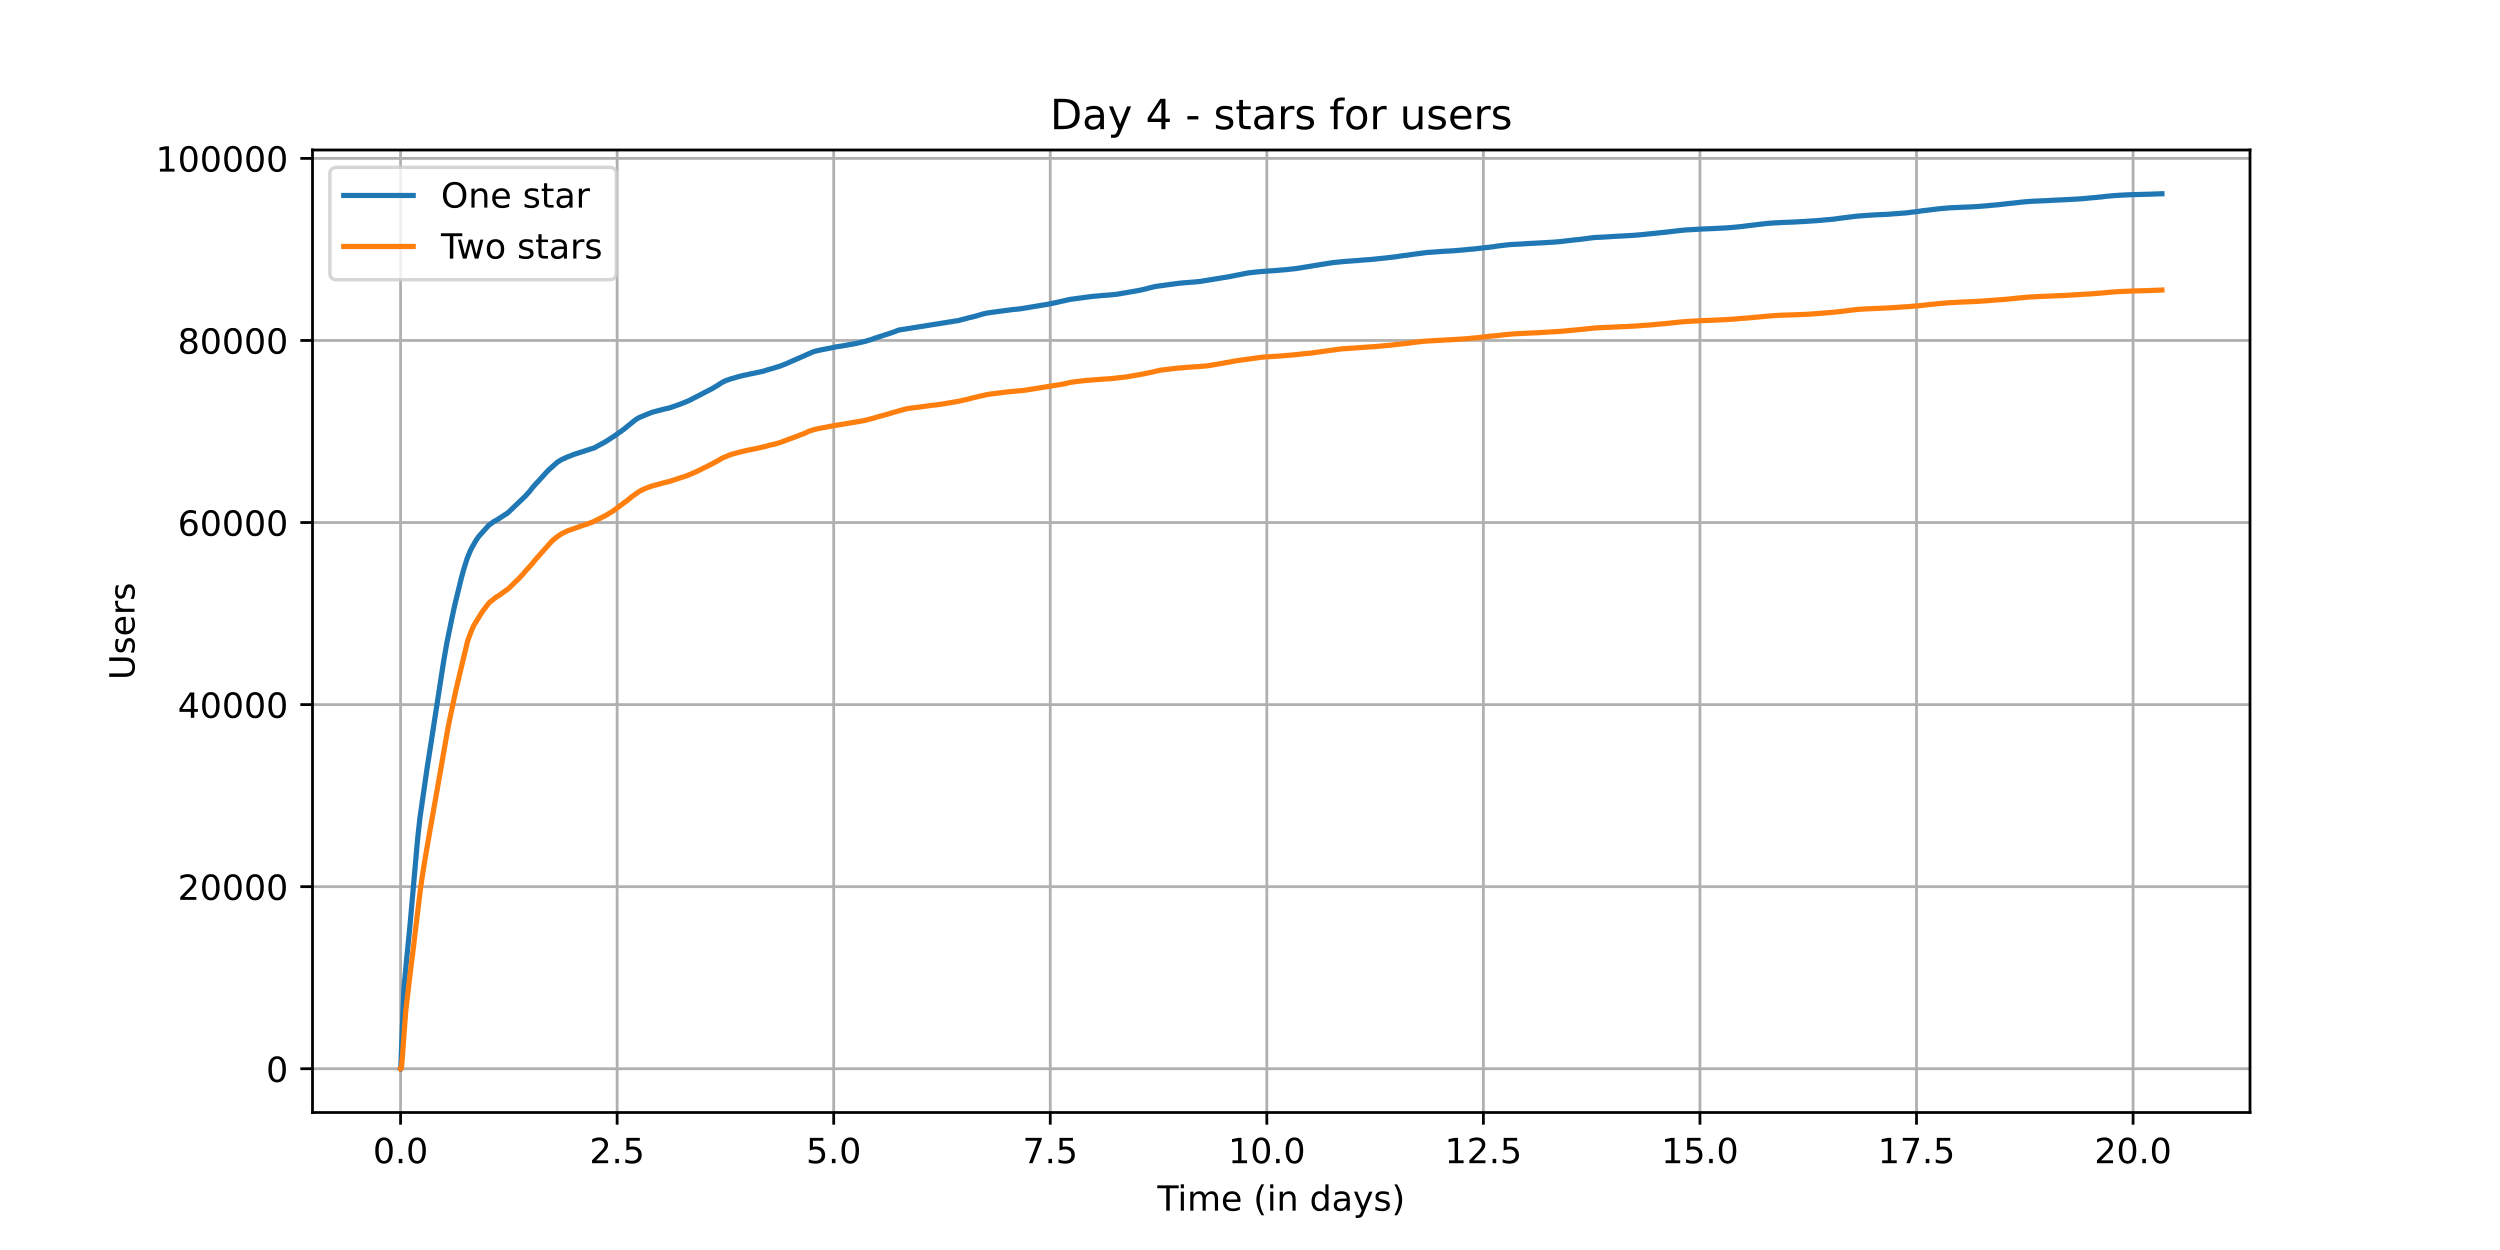 <?xml version="1.0" encoding="utf-8" standalone="no"?>
<!DOCTYPE svg PUBLIC "-//W3C//DTD SVG 1.1//EN"
  "http://www.w3.org/Graphics/SVG/1.1/DTD/svg11.dtd">
<!-- Created with matplotlib (https://matplotlib.org/) -->
<svg height="360pt" version="1.1" viewBox="0 0 720 360" width="720pt" xmlns="http://www.w3.org/2000/svg" xmlns:xlink="http://www.w3.org/1999/xlink">
 <defs>
  <style type="text/css">*{stroke-linecap:butt;stroke-linejoin:round;}</style>
 </defs>
 <g id="figure_1">
  <g id="patch_1">
   <path d="M 0 360 
L 720 360 
L 720 0 
L 0 0 
z
" style="fill:#ffffff;"/>
  </g>
  <g id="axes_1">
   <g id="patch_2">
    <path d="M 90 320.4 
L 648 320.4 
L 648 43.2 
L 90 43.2 
z
" style="fill:#ffffff;"/>
   </g>
   <g id="matplotlib.axis_1">
    <g id="xtick_1">
     <g id="line2d_1">
      <path clip-path="url(#p6b7352975d)" d="M 115.364 320.4 
L 115.364 43.2 
" style="fill:none;stroke:#b0b0b0;stroke-linecap:square;stroke-width:0.8;"/>
     </g>
     <g id="line2d_2">
      <defs>
       <path d="M 0 0 
L 0 3.5 
" id="m0b34320918" style="stroke:#000000;stroke-width:0.8;"/>
      </defs>
      <g>
       <use style="stroke:#000000;stroke-width:0.8;" x="115.364" xlink:href="#m0b34320918" y="320.4"/>
      </g>
     </g>
     <g id="text_1">
      <!-- 0.0 -->
      <g transform="translate(107.412 334.998)scale(0.1 -0.1)">
       <defs>
        <path d="M 31.781 66.406 
Q 24.172 66.406 20.328 58.906 
Q 16.5 51.422 16.5 36.375 
Q 16.5 21.391 20.328 13.891 
Q 24.172 6.391 31.781 6.391 
Q 39.453 6.391 43.281 13.891 
Q 47.125 21.391 47.125 36.375 
Q 47.125 51.422 43.281 58.906 
Q 39.453 66.406 31.781 66.406 
z
M 31.781 74.219 
Q 44.047 74.219 50.516 64.516 
Q 56.984 54.828 56.984 36.375 
Q 56.984 17.969 50.516 8.266 
Q 44.047 -1.422 31.781 -1.422 
Q 19.531 -1.422 13.062 8.266 
Q 6.594 17.969 6.594 36.375 
Q 6.594 54.828 13.062 64.516 
Q 19.531 74.219 31.781 74.219 
z
" id="DejaVuSans-48"/>
        <path d="M 10.688 12.406 
L 21 12.406 
L 21 0 
L 10.688 0 
z
" id="DejaVuSans-46"/>
       </defs>
       <use xlink:href="#DejaVuSans-48"/>
       <use x="63.623" xlink:href="#DejaVuSans-46"/>
       <use x="95.41" xlink:href="#DejaVuSans-48"/>
      </g>
     </g>
    </g>
    <g id="xtick_2">
     <g id="line2d_3">
      <path clip-path="url(#p6b7352975d)" d="M 177.734 320.4 
L 177.734 43.2 
" style="fill:none;stroke:#b0b0b0;stroke-linecap:square;stroke-width:0.8;"/>
     </g>
     <g id="line2d_4">
      <g>
       <use style="stroke:#000000;stroke-width:0.8;" x="177.734" xlink:href="#m0b34320918" y="320.4"/>
      </g>
     </g>
     <g id="text_2">
      <!-- 2.5 -->
      <g transform="translate(169.782 334.998)scale(0.1 -0.1)">
       <defs>
        <path d="M 19.188 8.297 
L 53.609 8.297 
L 53.609 0 
L 7.328 0 
L 7.328 8.297 
Q 12.938 14.109 22.625 23.891 
Q 32.328 33.688 34.812 36.531 
Q 39.547 41.844 41.422 45.531 
Q 43.312 49.219 43.312 52.781 
Q 43.312 58.594 39.234 62.25 
Q 35.156 65.922 28.609 65.922 
Q 23.969 65.922 18.812 64.312 
Q 13.672 62.703 7.812 59.422 
L 7.812 69.391 
Q 13.766 71.781 18.938 73 
Q 24.125 74.219 28.422 74.219 
Q 39.75 74.219 46.484 68.547 
Q 53.219 62.891 53.219 53.422 
Q 53.219 48.922 51.531 44.891 
Q 49.859 40.875 45.406 35.406 
Q 44.188 33.984 37.641 27.219 
Q 31.109 20.453 19.188 8.297 
z
" id="DejaVuSans-50"/>
        <path d="M 10.797 72.906 
L 49.516 72.906 
L 49.516 64.594 
L 19.828 64.594 
L 19.828 46.734 
Q 21.969 47.469 24.109 47.828 
Q 26.266 48.188 28.422 48.188 
Q 40.625 48.188 47.75 41.5 
Q 54.891 34.812 54.891 23.391 
Q 54.891 11.625 47.562 5.094 
Q 40.234 -1.422 26.906 -1.422 
Q 22.312 -1.422 17.547 -0.641 
Q 12.797 0.141 7.719 1.703 
L 7.719 11.625 
Q 12.109 9.234 16.797 8.062 
Q 21.484 6.891 26.703 6.891 
Q 35.156 6.891 40.078 11.328 
Q 45.016 15.766 45.016 23.391 
Q 45.016 31 40.078 35.438 
Q 35.156 39.891 26.703 39.891 
Q 22.75 39.891 18.812 39.016 
Q 14.891 38.141 10.797 36.281 
z
" id="DejaVuSans-53"/>
       </defs>
       <use xlink:href="#DejaVuSans-50"/>
       <use x="63.623" xlink:href="#DejaVuSans-46"/>
       <use x="95.41" xlink:href="#DejaVuSans-53"/>
      </g>
     </g>
    </g>
    <g id="xtick_3">
     <g id="line2d_5">
      <path clip-path="url(#p6b7352975d)" d="M 240.104 320.4 
L 240.104 43.2 
" style="fill:none;stroke:#b0b0b0;stroke-linecap:square;stroke-width:0.8;"/>
     </g>
     <g id="line2d_6">
      <g>
       <use style="stroke:#000000;stroke-width:0.8;" x="240.104" xlink:href="#m0b34320918" y="320.4"/>
      </g>
     </g>
     <g id="text_3">
      <!-- 5.0 -->
      <g transform="translate(232.152 334.998)scale(0.1 -0.1)">
       <use xlink:href="#DejaVuSans-53"/>
       <use x="63.623" xlink:href="#DejaVuSans-46"/>
       <use x="95.41" xlink:href="#DejaVuSans-48"/>
      </g>
     </g>
    </g>
    <g id="xtick_4">
     <g id="line2d_7">
      <path clip-path="url(#p6b7352975d)" d="M 302.474 320.4 
L 302.474 43.2 
" style="fill:none;stroke:#b0b0b0;stroke-linecap:square;stroke-width:0.8;"/>
     </g>
     <g id="line2d_8">
      <g>
       <use style="stroke:#000000;stroke-width:0.8;" x="302.474" xlink:href="#m0b34320918" y="320.4"/>
      </g>
     </g>
     <g id="text_4">
      <!-- 7.5 -->
      <g transform="translate(294.522 334.998)scale(0.1 -0.1)">
       <defs>
        <path d="M 8.203 72.906 
L 55.078 72.906 
L 55.078 68.703 
L 28.609 0 
L 18.312 0 
L 43.219 64.594 
L 8.203 64.594 
z
" id="DejaVuSans-55"/>
       </defs>
       <use xlink:href="#DejaVuSans-55"/>
       <use x="63.623" xlink:href="#DejaVuSans-46"/>
       <use x="95.41" xlink:href="#DejaVuSans-53"/>
      </g>
     </g>
    </g>
    <g id="xtick_5">
     <g id="line2d_9">
      <path clip-path="url(#p6b7352975d)" d="M 364.844 320.4 
L 364.844 43.2 
" style="fill:none;stroke:#b0b0b0;stroke-linecap:square;stroke-width:0.8;"/>
     </g>
     <g id="line2d_10">
      <g>
       <use style="stroke:#000000;stroke-width:0.8;" x="364.844" xlink:href="#m0b34320918" y="320.4"/>
      </g>
     </g>
     <g id="text_5">
      <!-- 10.0 -->
      <g transform="translate(353.711 334.998)scale(0.1 -0.1)">
       <defs>
        <path d="M 12.406 8.297 
L 28.516 8.297 
L 28.516 63.922 
L 10.984 60.406 
L 10.984 69.391 
L 28.422 72.906 
L 38.281 72.906 
L 38.281 8.297 
L 54.391 8.297 
L 54.391 0 
L 12.406 0 
z
" id="DejaVuSans-49"/>
       </defs>
       <use xlink:href="#DejaVuSans-49"/>
       <use x="63.623" xlink:href="#DejaVuSans-48"/>
       <use x="127.246" xlink:href="#DejaVuSans-46"/>
       <use x="159.033" xlink:href="#DejaVuSans-48"/>
      </g>
     </g>
    </g>
    <g id="xtick_6">
     <g id="line2d_11">
      <path clip-path="url(#p6b7352975d)" d="M 427.214 320.4 
L 427.214 43.2 
" style="fill:none;stroke:#b0b0b0;stroke-linecap:square;stroke-width:0.8;"/>
     </g>
     <g id="line2d_12">
      <g>
       <use style="stroke:#000000;stroke-width:0.8;" x="427.214" xlink:href="#m0b34320918" y="320.4"/>
      </g>
     </g>
     <g id="text_6">
      <!-- 12.5 -->
      <g transform="translate(416.081 334.998)scale(0.1 -0.1)">
       <use xlink:href="#DejaVuSans-49"/>
       <use x="63.623" xlink:href="#DejaVuSans-50"/>
       <use x="127.246" xlink:href="#DejaVuSans-46"/>
       <use x="159.033" xlink:href="#DejaVuSans-53"/>
      </g>
     </g>
    </g>
    <g id="xtick_7">
     <g id="line2d_13">
      <path clip-path="url(#p6b7352975d)" d="M 489.584 320.4 
L 489.584 43.2 
" style="fill:none;stroke:#b0b0b0;stroke-linecap:square;stroke-width:0.8;"/>
     </g>
     <g id="line2d_14">
      <g>
       <use style="stroke:#000000;stroke-width:0.8;" x="489.584" xlink:href="#m0b34320918" y="320.4"/>
      </g>
     </g>
     <g id="text_7">
      <!-- 15.0 -->
      <g transform="translate(478.451 334.998)scale(0.1 -0.1)">
       <use xlink:href="#DejaVuSans-49"/>
       <use x="63.623" xlink:href="#DejaVuSans-53"/>
       <use x="127.246" xlink:href="#DejaVuSans-46"/>
       <use x="159.033" xlink:href="#DejaVuSans-48"/>
      </g>
     </g>
    </g>
    <g id="xtick_8">
     <g id="line2d_15">
      <path clip-path="url(#p6b7352975d)" d="M 551.954 320.4 
L 551.954 43.2 
" style="fill:none;stroke:#b0b0b0;stroke-linecap:square;stroke-width:0.8;"/>
     </g>
     <g id="line2d_16">
      <g>
       <use style="stroke:#000000;stroke-width:0.8;" x="551.954" xlink:href="#m0b34320918" y="320.4"/>
      </g>
     </g>
     <g id="text_8">
      <!-- 17.5 -->
      <g transform="translate(540.821 334.998)scale(0.1 -0.1)">
       <use xlink:href="#DejaVuSans-49"/>
       <use x="63.623" xlink:href="#DejaVuSans-55"/>
       <use x="127.246" xlink:href="#DejaVuSans-46"/>
       <use x="159.033" xlink:href="#DejaVuSans-53"/>
      </g>
     </g>
    </g>
    <g id="xtick_9">
     <g id="line2d_17">
      <path clip-path="url(#p6b7352975d)" d="M 614.324 320.4 
L 614.324 43.2 
" style="fill:none;stroke:#b0b0b0;stroke-linecap:square;stroke-width:0.8;"/>
     </g>
     <g id="line2d_18">
      <g>
       <use style="stroke:#000000;stroke-width:0.8;" x="614.324" xlink:href="#m0b34320918" y="320.4"/>
      </g>
     </g>
     <g id="text_9">
      <!-- 20.0 -->
      <g transform="translate(603.192 334.998)scale(0.1 -0.1)">
       <use xlink:href="#DejaVuSans-50"/>
       <use x="63.623" xlink:href="#DejaVuSans-48"/>
       <use x="127.246" xlink:href="#DejaVuSans-46"/>
       <use x="159.033" xlink:href="#DejaVuSans-48"/>
      </g>
     </g>
    </g>
    <g id="text_10">
     <!-- Time (in days) -->
     <g transform="translate(333.327 348.677)scale(0.1 -0.1)">
      <defs>
       <path d="M -0.297 72.906 
L 61.375 72.906 
L 61.375 64.594 
L 35.5 64.594 
L 35.5 0 
L 25.594 0 
L 25.594 64.594 
L -0.297 64.594 
z
" id="DejaVuSans-84"/>
       <path d="M 9.422 54.688 
L 18.406 54.688 
L 18.406 0 
L 9.422 0 
z
M 9.422 75.984 
L 18.406 75.984 
L 18.406 64.594 
L 9.422 64.594 
z
" id="DejaVuSans-105"/>
       <path d="M 52 44.188 
Q 55.375 50.25 60.062 53.125 
Q 64.75 56 71.094 56 
Q 79.641 56 84.281 50.016 
Q 88.922 44.047 88.922 33.016 
L 88.922 0 
L 79.891 0 
L 79.891 32.719 
Q 79.891 40.578 77.094 44.375 
Q 74.312 48.188 68.609 48.188 
Q 61.625 48.188 57.562 43.547 
Q 53.516 38.922 53.516 30.906 
L 53.516 0 
L 44.484 0 
L 44.484 32.719 
Q 44.484 40.625 41.703 44.406 
Q 38.922 48.188 33.109 48.188 
Q 26.219 48.188 22.156 43.531 
Q 18.109 38.875 18.109 30.906 
L 18.109 0 
L 9.078 0 
L 9.078 54.688 
L 18.109 54.688 
L 18.109 46.188 
Q 21.188 51.219 25.484 53.609 
Q 29.781 56 35.688 56 
Q 41.656 56 45.828 52.969 
Q 50 49.953 52 44.188 
z
" id="DejaVuSans-109"/>
       <path d="M 56.203 29.594 
L 56.203 25.203 
L 14.891 25.203 
Q 15.484 15.922 20.484 11.062 
Q 25.484 6.203 34.422 6.203 
Q 39.594 6.203 44.453 7.469 
Q 49.312 8.734 54.109 11.281 
L 54.109 2.781 
Q 49.266 0.734 44.188 -0.344 
Q 39.109 -1.422 33.891 -1.422 
Q 20.797 -1.422 13.156 6.188 
Q 5.516 13.812 5.516 26.812 
Q 5.516 40.234 12.766 48.109 
Q 20.016 56 32.328 56 
Q 43.359 56 49.781 48.891 
Q 56.203 41.797 56.203 29.594 
z
M 47.219 32.234 
Q 47.125 39.594 43.094 43.984 
Q 39.062 48.391 32.422 48.391 
Q 24.906 48.391 20.391 44.141 
Q 15.875 39.891 15.188 32.172 
z
" id="DejaVuSans-101"/>
       <path id="DejaVuSans-32"/>
       <path d="M 31 75.875 
Q 24.469 64.656 21.281 53.656 
Q 18.109 42.672 18.109 31.391 
Q 18.109 20.125 21.312 9.062 
Q 24.516 -2 31 -13.188 
L 23.188 -13.188 
Q 15.875 -1.703 12.234 9.375 
Q 8.594 20.453 8.594 31.391 
Q 8.594 42.281 12.203 53.312 
Q 15.828 64.359 23.188 75.875 
z
" id="DejaVuSans-40"/>
       <path d="M 54.891 33.016 
L 54.891 0 
L 45.906 0 
L 45.906 32.719 
Q 45.906 40.484 42.875 44.328 
Q 39.844 48.188 33.797 48.188 
Q 26.516 48.188 22.312 43.547 
Q 18.109 38.922 18.109 30.906 
L 18.109 0 
L 9.078 0 
L 9.078 54.688 
L 18.109 54.688 
L 18.109 46.188 
Q 21.344 51.125 25.703 53.562 
Q 30.078 56 35.797 56 
Q 45.219 56 50.047 50.172 
Q 54.891 44.344 54.891 33.016 
z
" id="DejaVuSans-110"/>
       <path d="M 45.406 46.391 
L 45.406 75.984 
L 54.391 75.984 
L 54.391 0 
L 45.406 0 
L 45.406 8.203 
Q 42.578 3.328 38.25 0.953 
Q 33.938 -1.422 27.875 -1.422 
Q 17.969 -1.422 11.734 6.484 
Q 5.516 14.406 5.516 27.297 
Q 5.516 40.188 11.734 48.094 
Q 17.969 56 27.875 56 
Q 33.938 56 38.25 53.625 
Q 42.578 51.266 45.406 46.391 
z
M 14.797 27.297 
Q 14.797 17.391 18.875 11.75 
Q 22.953 6.109 30.078 6.109 
Q 37.203 6.109 41.297 11.75 
Q 45.406 17.391 45.406 27.297 
Q 45.406 37.203 41.297 42.844 
Q 37.203 48.484 30.078 48.484 
Q 22.953 48.484 18.875 42.844 
Q 14.797 37.203 14.797 27.297 
z
" id="DejaVuSans-100"/>
       <path d="M 34.281 27.484 
Q 23.391 27.484 19.188 25 
Q 14.984 22.516 14.984 16.5 
Q 14.984 11.719 18.141 8.906 
Q 21.297 6.109 26.703 6.109 
Q 34.188 6.109 38.703 11.406 
Q 43.219 16.703 43.219 25.484 
L 43.219 27.484 
z
M 52.203 31.203 
L 52.203 0 
L 43.219 0 
L 43.219 8.297 
Q 40.141 3.328 35.547 0.953 
Q 30.953 -1.422 24.312 -1.422 
Q 15.922 -1.422 10.953 3.297 
Q 6 8.016 6 15.922 
Q 6 25.141 12.172 29.828 
Q 18.359 34.516 30.609 34.516 
L 43.219 34.516 
L 43.219 35.406 
Q 43.219 41.609 39.141 45 
Q 35.062 48.391 27.688 48.391 
Q 23 48.391 18.547 47.266 
Q 14.109 46.141 10.016 43.891 
L 10.016 52.203 
Q 14.938 54.109 19.578 55.047 
Q 24.219 56 28.609 56 
Q 40.484 56 46.344 49.844 
Q 52.203 43.703 52.203 31.203 
z
" id="DejaVuSans-97"/>
       <path d="M 32.172 -5.078 
Q 28.375 -14.844 24.75 -17.812 
Q 21.141 -20.797 15.094 -20.797 
L 7.906 -20.797 
L 7.906 -13.281 
L 13.188 -13.281 
Q 16.891 -13.281 18.938 -11.516 
Q 21 -9.766 23.484 -3.219 
L 25.094 0.875 
L 2.984 54.688 
L 12.5 54.688 
L 29.594 11.922 
L 46.688 54.688 
L 56.203 54.688 
z
" id="DejaVuSans-121"/>
       <path d="M 44.281 53.078 
L 44.281 44.578 
Q 40.484 46.531 36.375 47.5 
Q 32.281 48.484 27.875 48.484 
Q 21.188 48.484 17.844 46.438 
Q 14.5 44.391 14.5 40.281 
Q 14.5 37.156 16.891 35.375 
Q 19.281 33.594 26.516 31.984 
L 29.594 31.297 
Q 39.156 29.25 43.188 25.516 
Q 47.219 21.781 47.219 15.094 
Q 47.219 7.469 41.188 3.016 
Q 35.156 -1.422 24.609 -1.422 
Q 20.219 -1.422 15.453 -0.562 
Q 10.688 0.297 5.422 2 
L 5.422 11.281 
Q 10.406 8.688 15.234 7.391 
Q 20.062 6.109 24.812 6.109 
Q 31.156 6.109 34.562 8.281 
Q 37.984 10.453 37.984 14.406 
Q 37.984 18.062 35.516 20.016 
Q 33.062 21.969 24.703 23.781 
L 21.578 24.516 
Q 13.234 26.266 9.516 29.906 
Q 5.812 33.547 5.812 39.891 
Q 5.812 47.609 11.281 51.797 
Q 16.75 56 26.812 56 
Q 31.781 56 36.172 55.266 
Q 40.578 54.547 44.281 53.078 
z
" id="DejaVuSans-115"/>
       <path d="M 8.016 75.875 
L 15.828 75.875 
Q 23.141 64.359 26.781 53.312 
Q 30.422 42.281 30.422 31.391 
Q 30.422 20.453 26.781 9.375 
Q 23.141 -1.703 15.828 -13.188 
L 8.016 -13.188 
Q 14.5 -2 17.703 9.062 
Q 20.906 20.125 20.906 31.391 
Q 20.906 42.672 17.703 53.656 
Q 14.5 64.656 8.016 75.875 
z
" id="DejaVuSans-41"/>
      </defs>
      <use xlink:href="#DejaVuSans-84"/>
      <use x="57.959" xlink:href="#DejaVuSans-105"/>
      <use x="85.742" xlink:href="#DejaVuSans-109"/>
      <use x="183.154" xlink:href="#DejaVuSans-101"/>
      <use x="244.678" xlink:href="#DejaVuSans-32"/>
      <use x="276.465" xlink:href="#DejaVuSans-40"/>
      <use x="315.479" xlink:href="#DejaVuSans-105"/>
      <use x="343.262" xlink:href="#DejaVuSans-110"/>
      <use x="406.641" xlink:href="#DejaVuSans-32"/>
      <use x="438.428" xlink:href="#DejaVuSans-100"/>
      <use x="501.904" xlink:href="#DejaVuSans-97"/>
      <use x="563.184" xlink:href="#DejaVuSans-121"/>
      <use x="622.363" xlink:href="#DejaVuSans-115"/>
      <use x="674.463" xlink:href="#DejaVuSans-41"/>
     </g>
    </g>
   </g>
   <g id="matplotlib.axis_2">
    <g id="ytick_1">
     <g id="line2d_19">
      <path clip-path="url(#p6b7352975d)" d="M 90 307.8 
L 648 307.8 
" style="fill:none;stroke:#b0b0b0;stroke-linecap:square;stroke-width:0.8;"/>
     </g>
     <g id="line2d_20">
      <defs>
       <path d="M 0 0 
L -3.5 0 
" id="maf5d6a860e" style="stroke:#000000;stroke-width:0.8;"/>
      </defs>
      <g>
       <use style="stroke:#000000;stroke-width:0.8;" x="90" xlink:href="#maf5d6a860e" y="307.8"/>
      </g>
     </g>
     <g id="text_11">
      <!-- 0 -->
      <g transform="translate(76.638 311.599)scale(0.1 -0.1)">
       <use xlink:href="#DejaVuSans-48"/>
      </g>
     </g>
    </g>
    <g id="ytick_2">
     <g id="line2d_21">
      <path clip-path="url(#p6b7352975d)" d="M 90 255.365 
L 648 255.365 
" style="fill:none;stroke:#b0b0b0;stroke-linecap:square;stroke-width:0.8;"/>
     </g>
     <g id="line2d_22">
      <g>
       <use style="stroke:#000000;stroke-width:0.8;" x="90" xlink:href="#maf5d6a860e" y="255.365"/>
      </g>
     </g>
     <g id="text_12">
      <!-- 20000 -->
      <g transform="translate(51.188 259.164)scale(0.1 -0.1)">
       <use xlink:href="#DejaVuSans-50"/>
       <use x="63.623" xlink:href="#DejaVuSans-48"/>
       <use x="127.246" xlink:href="#DejaVuSans-48"/>
       <use x="190.869" xlink:href="#DejaVuSans-48"/>
       <use x="254.492" xlink:href="#DejaVuSans-48"/>
      </g>
     </g>
    </g>
    <g id="ytick_3">
     <g id="line2d_23">
      <path clip-path="url(#p6b7352975d)" d="M 90 202.93 
L 648 202.93 
" style="fill:none;stroke:#b0b0b0;stroke-linecap:square;stroke-width:0.8;"/>
     </g>
     <g id="line2d_24">
      <g>
       <use style="stroke:#000000;stroke-width:0.8;" x="90" xlink:href="#maf5d6a860e" y="202.93"/>
      </g>
     </g>
     <g id="text_13">
      <!-- 40000 -->
      <g transform="translate(51.188 206.729)scale(0.1 -0.1)">
       <defs>
        <path d="M 37.797 64.312 
L 12.891 25.391 
L 37.797 25.391 
z
M 35.203 72.906 
L 47.609 72.906 
L 47.609 25.391 
L 58.016 25.391 
L 58.016 17.188 
L 47.609 17.188 
L 47.609 0 
L 37.797 0 
L 37.797 17.188 
L 4.891 17.188 
L 4.891 26.703 
z
" id="DejaVuSans-52"/>
       </defs>
       <use xlink:href="#DejaVuSans-52"/>
       <use x="63.623" xlink:href="#DejaVuSans-48"/>
       <use x="127.246" xlink:href="#DejaVuSans-48"/>
       <use x="190.869" xlink:href="#DejaVuSans-48"/>
       <use x="254.492" xlink:href="#DejaVuSans-48"/>
      </g>
     </g>
    </g>
    <g id="ytick_4">
     <g id="line2d_25">
      <path clip-path="url(#p6b7352975d)" d="M 90 150.495 
L 648 150.495 
" style="fill:none;stroke:#b0b0b0;stroke-linecap:square;stroke-width:0.8;"/>
     </g>
     <g id="line2d_26">
      <g>
       <use style="stroke:#000000;stroke-width:0.8;" x="90" xlink:href="#maf5d6a860e" y="150.495"/>
      </g>
     </g>
     <g id="text_14">
      <!-- 60000 -->
      <g transform="translate(51.188 154.294)scale(0.1 -0.1)">
       <defs>
        <path d="M 33.016 40.375 
Q 26.375 40.375 22.484 35.828 
Q 18.609 31.297 18.609 23.391 
Q 18.609 15.531 22.484 10.953 
Q 26.375 6.391 33.016 6.391 
Q 39.656 6.391 43.531 10.953 
Q 47.406 15.531 47.406 23.391 
Q 47.406 31.297 43.531 35.828 
Q 39.656 40.375 33.016 40.375 
z
M 52.594 71.297 
L 52.594 62.312 
Q 48.875 64.062 45.094 64.984 
Q 41.312 65.922 37.594 65.922 
Q 27.828 65.922 22.672 59.328 
Q 17.531 52.734 16.797 39.406 
Q 19.672 43.656 24.016 45.922 
Q 28.375 48.188 33.594 48.188 
Q 44.578 48.188 50.953 41.516 
Q 57.328 34.859 57.328 23.391 
Q 57.328 12.156 50.688 5.359 
Q 44.047 -1.422 33.016 -1.422 
Q 20.359 -1.422 13.672 8.266 
Q 6.984 17.969 6.984 36.375 
Q 6.984 53.656 15.188 63.938 
Q 23.391 74.219 37.203 74.219 
Q 40.922 74.219 44.703 73.484 
Q 48.484 72.75 52.594 71.297 
z
" id="DejaVuSans-54"/>
       </defs>
       <use xlink:href="#DejaVuSans-54"/>
       <use x="63.623" xlink:href="#DejaVuSans-48"/>
       <use x="127.246" xlink:href="#DejaVuSans-48"/>
       <use x="190.869" xlink:href="#DejaVuSans-48"/>
       <use x="254.492" xlink:href="#DejaVuSans-48"/>
      </g>
     </g>
    </g>
    <g id="ytick_5">
     <g id="line2d_27">
      <path clip-path="url(#p6b7352975d)" d="M 90 98.06 
L 648 98.06 
" style="fill:none;stroke:#b0b0b0;stroke-linecap:square;stroke-width:0.8;"/>
     </g>
     <g id="line2d_28">
      <g>
       <use style="stroke:#000000;stroke-width:0.8;" x="90" xlink:href="#maf5d6a860e" y="98.06"/>
      </g>
     </g>
     <g id="text_15">
      <!-- 80000 -->
      <g transform="translate(51.188 101.859)scale(0.1 -0.1)">
       <defs>
        <path d="M 31.781 34.625 
Q 24.75 34.625 20.719 30.859 
Q 16.703 27.094 16.703 20.516 
Q 16.703 13.922 20.719 10.156 
Q 24.75 6.391 31.781 6.391 
Q 38.812 6.391 42.859 10.172 
Q 46.922 13.969 46.922 20.516 
Q 46.922 27.094 42.891 30.859 
Q 38.875 34.625 31.781 34.625 
z
M 21.922 38.812 
Q 15.578 40.375 12.031 44.719 
Q 8.5 49.078 8.5 55.328 
Q 8.5 64.062 14.719 69.141 
Q 20.953 74.219 31.781 74.219 
Q 42.672 74.219 48.875 69.141 
Q 55.078 64.062 55.078 55.328 
Q 55.078 49.078 51.531 44.719 
Q 48 40.375 41.703 38.812 
Q 48.828 37.156 52.797 32.312 
Q 56.781 27.484 56.781 20.516 
Q 56.781 9.906 50.312 4.234 
Q 43.844 -1.422 31.781 -1.422 
Q 19.734 -1.422 13.25 4.234 
Q 6.781 9.906 6.781 20.516 
Q 6.781 27.484 10.781 32.312 
Q 14.797 37.156 21.922 38.812 
z
M 18.312 54.391 
Q 18.312 48.734 21.844 45.562 
Q 25.391 42.391 31.781 42.391 
Q 38.141 42.391 41.719 45.562 
Q 45.312 48.734 45.312 54.391 
Q 45.312 60.062 41.719 63.234 
Q 38.141 66.406 31.781 66.406 
Q 25.391 66.406 21.844 63.234 
Q 18.312 60.062 18.312 54.391 
z
" id="DejaVuSans-56"/>
       </defs>
       <use xlink:href="#DejaVuSans-56"/>
       <use x="63.623" xlink:href="#DejaVuSans-48"/>
       <use x="127.246" xlink:href="#DejaVuSans-48"/>
       <use x="190.869" xlink:href="#DejaVuSans-48"/>
       <use x="254.492" xlink:href="#DejaVuSans-48"/>
      </g>
     </g>
    </g>
    <g id="ytick_6">
     <g id="line2d_29">
      <path clip-path="url(#p6b7352975d)" d="M 90 45.625 
L 648 45.625 
" style="fill:none;stroke:#b0b0b0;stroke-linecap:square;stroke-width:0.8;"/>
     </g>
     <g id="line2d_30">
      <g>
       <use style="stroke:#000000;stroke-width:0.8;" x="90" xlink:href="#maf5d6a860e" y="45.625"/>
      </g>
     </g>
     <g id="text_16">
      <!-- 100000 -->
      <g transform="translate(44.825 49.424)scale(0.1 -0.1)">
       <use xlink:href="#DejaVuSans-49"/>
       <use x="63.623" xlink:href="#DejaVuSans-48"/>
       <use x="127.246" xlink:href="#DejaVuSans-48"/>
       <use x="190.869" xlink:href="#DejaVuSans-48"/>
       <use x="254.492" xlink:href="#DejaVuSans-48"/>
       <use x="318.115" xlink:href="#DejaVuSans-48"/>
      </g>
     </g>
    </g>
    <g id="text_17">
     <!-- Users -->
     <g transform="translate(38.745 195.801)rotate(-90)scale(0.1 -0.1)">
      <defs>
       <path d="M 8.688 72.906 
L 18.609 72.906 
L 18.609 28.609 
Q 18.609 16.891 22.844 11.734 
Q 27.094 6.594 36.625 6.594 
Q 46.094 6.594 50.344 11.734 
Q 54.594 16.891 54.594 28.609 
L 54.594 72.906 
L 64.5 72.906 
L 64.5 27.391 
Q 64.5 13.141 57.438 5.859 
Q 50.391 -1.422 36.625 -1.422 
Q 22.797 -1.422 15.734 5.859 
Q 8.688 13.141 8.688 27.391 
z
" id="DejaVuSans-85"/>
       <path d="M 41.109 46.297 
Q 39.594 47.172 37.812 47.578 
Q 36.031 48 33.891 48 
Q 26.266 48 22.188 43.047 
Q 18.109 38.094 18.109 28.812 
L 18.109 0 
L 9.078 0 
L 9.078 54.688 
L 18.109 54.688 
L 18.109 46.188 
Q 20.953 51.172 25.484 53.578 
Q 30.031 56 36.531 56 
Q 37.453 56 38.578 55.875 
Q 39.703 55.766 41.062 55.516 
z
" id="DejaVuSans-114"/>
      </defs>
      <use xlink:href="#DejaVuSans-85"/>
      <use x="73.193" xlink:href="#DejaVuSans-115"/>
      <use x="125.293" xlink:href="#DejaVuSans-101"/>
      <use x="186.816" xlink:href="#DejaVuSans-114"/>
      <use x="227.93" xlink:href="#DejaVuSans-115"/>
     </g>
    </g>
   </g>
   <g id="line2d_31">
    <path clip-path="url(#p6b7352975d)" d="M 115.364 307.8 
L 115.414 307.708 
L 115.483 306.127 
L 116.308 284.847 
L 117.046 276.921 
L 118.042 266.89 
L 120.195 242.492 
L 120.486 239.632 
L 120.966 235.395 
L 123.056 220.858 
L 123.074 220.753 
L 123.932 215.294 
L 124.997 208.42 
L 127.72 190.757 
L 127.83 190.12 
L 128.697 185.134 
L 130.166 177.984 
L 130.908 174.536 
L 131.491 172.122 
L 132.657 167.345 
L 132.846 166.587 
L 133.378 164.608 
L 133.584 163.884 
L 134.512 160.922 
L 135.503 158.489 
L 135.68 158.13 
L 137.054 155.691 
L 137.252 155.392 
L 137.99 154.367 
L 140.741 151.313 
L 142.211 150.214 
L 142.39 150.104 
L 142.776 149.923 
L 142.973 149.813 
L 146.256 147.698 
L 151.37 142.813 
L 151.885 142.2 
L 151.998 142.09 
L 152.486 141.571 
L 152.898 141.028 
L 153.198 140.624 
L 153.447 140.346 
L 153.575 140.197 
L 154.34 139.303 
L 154.443 139.198 
L 154.758 138.889 
L 157.295 136.099 
L 157.654 135.724 
L 157.878 135.475 
L 160.421 133.197 
L 160.569 133.092 
L 160.878 132.885 
L 161.64 132.423 
L 162.695 131.93 
L 162.945 131.823 
L 163.237 131.668 
L 163.57 131.558 
L 164.902 131.01 
L 165.198 130.9 
L 165.646 130.758 
L 171.196 128.968 
L 171.969 128.522 
L 173.668 127.618 
L 173.875 127.489 
L 174.167 127.337 
L 174.475 127.151 
L 174.647 127.057 
L 177.343 125.3 
L 178.236 124.639 
L 178.819 124.254 
L 179.798 123.525 
L 181.274 122.306 
L 181.652 122.018 
L 182.133 121.595 
L 182.39 121.407 
L 182.957 120.958 
L 183.558 120.552 
L 183.987 120.306 
L 187.25 118.94 
L 187.593 118.835 
L 187.833 118.738 
L 188.726 118.491 
L 191.232 117.836 
L 192.795 117.487 
L 195.473 116.549 
L 196.932 115.995 
L 197.962 115.565 
L 198.374 115.387 
L 198.598 115.285 
L 199.92 114.598 
L 200.246 114.438 
L 202.067 113.494 
L 202.342 113.334 
L 204.883 112.039 
L 205.674 111.578 
L 206.103 111.331 
L 207.271 110.584 
L 207.975 110.138 
L 209.126 109.564 
L 209.847 109.347 
L 210.431 109.116 
L 211.032 108.959 
L 211.839 108.725 
L 212.251 108.594 
L 213.196 108.34 
L 213.505 108.274 
L 213.968 108.164 
L 214.363 108.051 
L 215.067 107.941 
L 215.719 107.76 
L 216.286 107.653 
L 216.715 107.574 
L 217.282 107.464 
L 217.797 107.344 
L 219.521 106.969 
L 220.088 106.827 
L 220.637 106.636 
L 221.015 106.526 
L 221.41 106.426 
L 221.685 106.319 
L 222.234 106.187 
L 222.938 105.97 
L 223.78 105.702 
L 224.141 105.595 
L 224.553 105.469 
L 226.098 104.879 
L 234.187 101.327 
L 235.029 101.085 
L 236.506 100.753 
L 239.426 100.191 
L 240.713 99.911 
L 241.366 99.806 
L 241.743 99.751 
L 242.499 99.641 
L 246.534 98.92 
L 247.049 98.802 
L 247.512 98.694 
L 249.281 98.275 
L 249.918 98.073 
L 250.313 97.958 
L 250.742 97.848 
L 252.064 97.368 
L 257.079 95.734 
L 258.848 95.05 
L 276.258 92.271 
L 276.516 92.182 
L 279.024 91.524 
L 280.364 91.215 
L 280.656 91.128 
L 281.102 91.023 
L 281.549 90.876 
L 282.374 90.643 
L 282.684 90.533 
L 283.096 90.425 
L 284.505 90.113 
L 291.359 89.188 
L 292.526 89.078 
L 293.041 89.031 
L 293.934 88.921 
L 301.922 87.602 
L 302.18 87.536 
L 304.24 87.112 
L 304.583 87.03 
L 305.991 86.713 
L 306.507 86.611 
L 306.713 86.551 
L 308.173 86.223 
L 313.926 85.449 
L 314.888 85.339 
L 316.604 85.187 
L 317.806 85.077 
L 319.128 84.988 
L 320.315 84.88 
L 320.847 84.828 
L 321.809 84.718 
L 327.698 83.703 
L 328.196 83.596 
L 328.762 83.486 
L 330.462 83.085 
L 330.84 82.974 
L 331.046 82.909 
L 332.574 82.55 
L 333.175 82.44 
L 339.252 81.616 
L 340.25 81.506 
L 341.726 81.391 
L 343.083 81.281 
L 344.679 81.15 
L 345.709 81.04 
L 354.45 79.611 
L 354.707 79.543 
L 357.128 79.063 
L 357.574 78.976 
L 358.107 78.869 
L 359.137 78.664 
L 359.893 78.554 
L 362.33 78.289 
L 363.653 78.179 
L 365.232 78.048 
L 367.086 77.938 
L 368.872 77.778 
L 370.246 77.671 
L 370.795 77.616 
L 371.74 77.505 
L 372.306 77.448 
L 373.338 77.338 
L 382.852 75.786 
L 383.573 75.678 
L 384.552 75.568 
L 386.785 75.34 
L 388.193 75.23 
L 389.601 75.128 
L 391.147 75.023 
L 391.473 74.989 
L 392.728 74.881 
L 393.244 74.837 
L 394.928 74.726 
L 395.186 74.695 
L 397.487 74.451 
L 398.603 74.341 
L 401.418 74.019 
L 402.311 73.908 
L 402.758 73.827 
L 403.444 73.72 
L 404.131 73.62 
L 405.162 73.51 
L 405.883 73.4 
L 406.57 73.29 
L 411.139 72.697 
L 412.959 72.587 
L 413.457 72.548 
L 414.917 72.438 
L 416.221 72.351 
L 418.368 72.241 
L 419.947 72.11 
L 421.201 72 
L 423.089 71.822 
L 424.412 71.711 
L 425.03 71.638 
L 426.026 71.528 
L 426.627 71.457 
L 427.571 71.35 
L 428.156 71.284 
L 429.066 71.179 
L 429.409 71.137 
L 430.286 71.03 
L 431.231 70.859 
L 432.175 70.749 
L 434.889 70.442 
L 436.967 70.332 
L 437.997 70.285 
L 439.508 70.175 
L 439.954 70.149 
L 442.067 70.041 
L 442.548 70.013 
L 444.73 69.902 
L 445.21 69.868 
L 446.962 69.761 
L 447.408 69.735 
L 448.937 69.624 
L 451.993 69.265 
L 452.954 69.155 
L 453.572 69.079 
L 454.809 68.969 
L 459.138 68.413 
L 461.302 68.303 
L 462.452 68.238 
L 464.237 68.127 
L 465.456 68.054 
L 467.534 67.944 
L 468.667 67.881 
L 470.487 67.771 
L 472.101 67.635 
L 473.423 67.524 
L 474.007 67.456 
L 475.003 67.346 
L 476.943 67.157 
L 478.007 67.047 
L 480.275 66.809 
L 481.237 66.699 
L 481.907 66.607 
L 484.466 66.324 
L 485.703 66.214 
L 486.819 66.156 
L 488.725 66.046 
L 489.978 65.967 
L 492.674 65.857 
L 493.739 65.805 
L 495.919 65.694 
L 497.053 65.634 
L 498.666 65.524 
L 500.675 65.33 
L 501.775 65.225 
L 502.169 65.16 
L 503.011 65.055 
L 503.354 65.015 
L 507.097 64.559 
L 508.059 64.454 
L 508.402 64.415 
L 509.449 64.305 
L 510.789 64.211 
L 512.78 64.1 
L 513.81 64.056 
L 516.643 63.946 
L 517.776 63.883 
L 519.802 63.773 
L 521.158 63.678 
L 522.893 63.568 
L 523.373 63.534 
L 525.056 63.39 
L 526.241 63.28 
L 527.838 63.146 
L 528.662 63.039 
L 529.074 62.97 
L 529.881 62.86 
L 530.5 62.787 
L 534.62 62.263 
L 536.148 62.153 
L 537.693 62.029 
L 539.496 61.922 
L 539.736 61.898 
L 542.054 61.791 
L 542.501 61.767 
L 543.531 61.72 
L 545.009 61.612 
L 545.507 61.576 
L 547.052 61.452 
L 548.752 61.342 
L 552.735 60.842 
L 553.456 60.732 
L 557.149 60.283 
L 558.025 60.176 
L 558.557 60.123 
L 559.656 60.013 
L 561.34 59.866 
L 563.623 59.756 
L 564.619 59.714 
L 567.126 59.604 
L 568.138 59.562 
L 569.77 59.452 
L 571.177 59.347 
L 572.465 59.237 
L 574.371 59.059 
L 575.624 58.949 
L 578.595 58.603 
L 579.694 58.495 
L 580.278 58.43 
L 582.974 58.133 
L 584.366 58.028 
L 584.692 57.997 
L 586.942 57.887 
L 587.371 57.871 
L 589.946 57.761 
L 590.272 57.735 
L 592.264 57.625 
L 593.208 57.591 
L 595.389 57.481 
L 595.818 57.462 
L 597.841 57.352 
L 599.163 57.26 
L 600.468 57.15 
L 602.339 56.977 
L 603.661 56.867 
L 604.245 56.802 
L 605.396 56.691 
L 606.031 56.607 
L 607.079 56.497 
L 608.865 56.335 
L 610.514 56.225 
L 611.528 56.18 
L 613.64 56.07 
L 614.533 56.044 
L 619.082 55.934 
L 619.512 55.915 
L 622.361 55.805 
L 622.636 55.8 
L 622.636 55.8 
" style="fill:none;stroke:#1f77b4;stroke-linecap:square;stroke-width:1.5;"/>
   </g>
   <g id="line2d_32">
    <path clip-path="url(#p6b7352975d)" d="M 115.364 307.8 
L 115.535 307.721 
L 115.672 307.037 
L 115.896 304.295 
L 116.84 291.328 
L 118.533 276.968 
L 118.858 274.588 
L 119.656 267.858 
L 120.91 257.491 
L 121.121 255.876 
L 121.549 252.864 
L 122.232 248.465 
L 122.423 247.379 
L 123.417 241.551 
L 124.104 237.611 
L 126.623 223.359 
L 126.937 221.518 
L 128.885 210.399 
L 128.954 210.059 
L 129.4 207.759 
L 131.268 198.895 
L 134.563 185.039 
L 134.959 183.823 
L 135.658 181.977 
L 135.834 181.534 
L 136.075 180.983 
L 136.418 180.192 
L 138.583 176.686 
L 138.686 176.534 
L 139.138 175.855 
L 140.844 173.603 
L 142.939 171.936 
L 143.136 171.826 
L 143.557 171.587 
L 146.307 169.618 
L 146.496 169.453 
L 146.719 169.259 
L 148.107 167.906 
L 148.107 167.906 
L 148.417 167.594 
L 148.537 167.481 
L 148.829 167.214 
L 149.241 166.815 
L 149.787 166.252 
L 149.893 166.149 
L 150.134 165.872 
L 150.507 165.447 
L 150.786 165.143 
L 151.559 164.22 
L 152.615 163.095 
L 152.812 162.838 
L 153.413 162.167 
L 154.031 161.375 
L 154.426 160.943 
L 154.741 160.565 
L 158.889 155.906 
L 158.959 155.83 
L 159.147 155.668 
L 159.489 155.379 
L 159.837 155.078 
L 159.974 154.968 
L 160.163 154.813 
L 160.884 154.291 
L 161.152 154.116 
L 161.392 153.953 
L 161.537 153.848 
L 162.018 153.581 
L 162.275 153.473 
L 163.288 152.97 
L 163.511 152.86 
L 168.268 151.177 
L 168.673 151.069 
L 169.943 150.6 
L 170.595 150.39 
L 173.119 149.124 
L 174.321 148.513 
L 174.75 148.272 
L 175.248 147.965 
L 175.626 147.734 
L 176.33 147.331 
L 177.36 146.586 
L 177.686 146.319 
L 178.493 145.723 
L 178.888 145.425 
L 179.798 144.735 
L 180.038 144.588 
L 180.347 144.378 
L 180.57 144.195 
L 181.051 143.783 
L 181.429 143.503 
L 181.824 143.146 
L 184.107 141.529 
L 184.605 141.266 
L 185.601 140.784 
L 185.876 140.674 
L 187.524 140.047 
L 191.232 139.022 
L 192.657 138.694 
L 197.241 137.192 
L 197.722 137.024 
L 199.01 136.513 
L 199.783 136.175 
L 200.642 135.805 
L 201.02 135.606 
L 201.655 135.305 
L 201.999 135.134 
L 202.29 134.979 
L 202.874 134.667 
L 203.166 134.563 
L 205.227 133.509 
L 205.639 133.283 
L 206.859 132.607 
L 207.168 132.436 
L 208.061 131.899 
L 210.689 130.824 
L 211.839 130.538 
L 212.492 130.352 
L 212.938 130.25 
L 213.23 130.163 
L 215.067 129.712 
L 217.385 129.251 
L 217.66 129.209 
L 218.124 129.107 
L 218.849 128.934 
L 220.259 128.611 
L 220.86 128.451 
L 221.702 128.213 
L 223.059 127.911 
L 223.969 127.66 
L 224.415 127.513 
L 225.308 127.227 
L 225.72 127.064 
L 225.961 126.962 
L 227.73 126.304 
L 228.073 126.178 
L 228.588 125.992 
L 230.117 125.418 
L 230.444 125.269 
L 231.491 124.904 
L 231.8 124.749 
L 232.264 124.532 
L 232.642 124.364 
L 232.968 124.212 
L 233.277 124.104 
L 234.325 123.748 
L 235.87 123.399 
L 236.317 123.315 
L 236.867 123.205 
L 240.198 122.581 
L 241.005 122.453 
L 248.886 121.129 
L 251.549 120.437 
L 251.927 120.332 
L 252.288 120.195 
L 252.665 120.088 
L 256.152 119.131 
L 256.684 118.94 
L 261.116 117.713 
L 261.854 117.603 
L 267.006 116.934 
L 267.643 116.824 
L 268.245 116.753 
L 269.193 116.646 
L 269.763 116.585 
L 270.623 116.475 
L 271.327 116.37 
L 272.066 116.26 
L 276.464 115.492 
L 276.722 115.429 
L 277.89 115.143 
L 278.319 115.065 
L 278.817 114.957 
L 279.573 114.729 
L 280.02 114.622 
L 281.377 114.315 
L 281.738 114.207 
L 282.306 114.066 
L 282.855 113.956 
L 284.591 113.586 
L 284.814 113.544 
L 289.624 112.928 
L 290.672 112.826 
L 290.929 112.799 
L 291.548 112.726 
L 293.196 112.584 
L 294.329 112.477 
L 294.793 112.448 
L 306.352 110.587 
L 308.036 110.191 
L 308.654 110.083 
L 309.117 109.994 
L 312.467 109.598 
L 313.926 109.488 
L 315.54 109.354 
L 317.034 109.244 
L 318.39 109.147 
L 319.92 109.037 
L 320.229 109.016 
L 323.096 108.694 
L 324.161 108.584 
L 329.295 107.698 
L 329.655 107.606 
L 332.076 107.126 
L 332.711 106.958 
L 334.033 106.646 
L 334.445 106.578 
L 337.93 106.161 
L 338.926 106.054 
L 339.493 105.993 
L 340.902 105.883 
L 341.469 105.823 
L 342.997 105.713 
L 344.182 105.645 
L 345.709 105.535 
L 347.564 105.364 
L 348.388 105.259 
L 348.817 105.186 
L 354.415 104.213 
L 355.497 103.993 
L 356.184 103.883 
L 363.635 102.847 
L 365.455 102.737 
L 365.953 102.695 
L 367.911 102.585 
L 369.49 102.454 
L 370.812 102.347 
L 371.276 102.32 
L 373.148 102.145 
L 374.146 102.035 
L 374.712 101.974 
L 375.674 101.864 
L 377.511 101.694 
L 378.284 101.584 
L 386.27 100.485 
L 387.815 100.378 
L 388.279 100.351 
L 389.635 100.254 
L 391.301 100.144 
L 391.851 100.092 
L 393.417 99.984 
L 393.898 99.95 
L 395.461 99.84 
L 396.697 99.764 
L 397.761 99.657 
L 398.345 99.591 
L 399.667 99.484 
L 400.199 99.434 
L 401.247 99.324 
L 404.148 98.988 
L 405.333 98.878 
L 406.089 98.765 
L 406.879 98.658 
L 407.275 98.597 
L 410.005 98.288 
L 411.86 98.178 
L 413.217 98.084 
L 415.415 97.973 
L 415.895 97.939 
L 416.994 97.882 
L 419.054 97.772 
L 419.535 97.74 
L 420.72 97.669 
L 422.231 97.562 
L 422.746 97.517 
L 424.618 97.339 
L 425.7 97.229 
L 428.636 96.896 
L 429.599 96.786 
L 431.162 96.657 
L 432.072 96.547 
L 432.639 96.484 
L 433.635 96.374 
L 435.644 96.18 
L 437.551 96.07 
L 438.564 96.028 
L 440.727 95.918 
L 441.156 95.897 
L 443.511 95.79 
L 444.026 95.745 
L 445.931 95.635 
L 446.378 95.614 
L 448.112 95.504 
L 449.211 95.449 
L 450.362 95.341 
L 450.843 95.305 
L 451.89 95.194 
L 453.366 95.079 
L 454.379 94.969 
L 456.338 94.778 
L 457.248 94.67 
L 457.575 94.639 
L 459.739 94.421 
L 462.28 94.311 
L 463.379 94.256 
L 465.886 94.146 
L 466.332 94.12 
L 468.993 94.012 
L 469.44 93.988 
L 471.277 93.878 
L 471.758 93.842 
L 473.045 93.731 
L 474.23 93.661 
L 475.672 93.551 
L 477.715 93.346 
L 479.124 93.236 
L 479.656 93.184 
L 480.807 93.073 
L 481.409 93.003 
L 482.473 92.893 
L 484.69 92.667 
L 486.115 92.56 
L 486.544 92.541 
L 488.622 92.431 
L 489.892 92.35 
L 492.949 92.24 
L 494.031 92.185 
L 496.555 92.075 
L 497.001 92.054 
L 498.306 91.967 
L 499.937 91.857 
L 501.877 91.673 
L 503.509 91.566 
L 504.075 91.508 
L 505.758 91.364 
L 506.891 91.259 
L 507.149 91.228 
L 508.917 91.07 
L 510.119 90.96 
L 510.6 90.924 
L 512.351 90.813 
L 513.398 90.764 
L 516.952 90.654 
L 517.896 90.619 
L 520.644 90.509 
L 522 90.412 
L 523.46 90.302 
L 523.974 90.255 
L 525.399 90.145 
L 526.962 90.019 
L 528.164 89.909 
L 530.328 89.691 
L 531.1 89.581 
L 534.775 89.136 
L 536.354 89.025 
L 537.556 88.952 
L 540.2 88.842 
L 541.265 88.792 
L 543.651 88.682 
L 544.801 88.619 
L 546.692 88.509 
L 547.241 88.451 
L 549.078 88.341 
L 549.559 88.31 
L 551.172 88.173 
L 552.46 88.066 
L 553.027 88.006 
L 554.005 87.898 
L 554.572 87.84 
L 555.414 87.736 
L 555.792 87.686 
L 557.063 87.576 
L 559.158 87.368 
L 560.549 87.258 
L 561.116 87.201 
L 563.194 87.091 
L 564.43 87.012 
L 567.126 86.902 
L 568.053 86.873 
L 570.079 86.763 
L 571.487 86.661 
L 573.031 86.551 
L 573.546 86.506 
L 574.903 86.396 
L 576.191 86.312 
L 577.65 86.202 
L 578.166 86.157 
L 579.23 86.047 
L 581.463 85.814 
L 582.614 85.704 
L 584.434 85.536 
L 586.804 85.426 
L 587.851 85.376 
L 590.496 85.266 
L 591.646 85.2 
L 594.685 85.093 
L 595.2 85.048 
L 597.326 84.938 
L 598.7 84.841 
L 600.416 84.731 
L 601.446 84.684 
L 603.077 84.574 
L 604.726 84.432 
L 606.031 84.325 
L 606.615 84.259 
L 607.886 84.152 
L 608.453 84.094 
L 610.222 83.986 
L 610.686 83.958 
L 613.451 83.847 
L 614.533 83.792 
L 619.048 83.682 
L 619.374 83.656 
L 622.447 83.546 
L 622.636 83.533 
L 622.636 83.533 
" style="fill:none;stroke:#ff7f0e;stroke-linecap:square;stroke-width:1.5;"/>
   </g>
   <g id="patch_3">
    <path d="M 90 320.4 
L 90 43.2 
" style="fill:none;stroke:#000000;stroke-linecap:square;stroke-linejoin:miter;stroke-width:0.8;"/>
   </g>
   <g id="patch_4">
    <path d="M 648 320.4 
L 648 43.2 
" style="fill:none;stroke:#000000;stroke-linecap:square;stroke-linejoin:miter;stroke-width:0.8;"/>
   </g>
   <g id="patch_5">
    <path d="M 90 320.4 
L 648 320.4 
" style="fill:none;stroke:#000000;stroke-linecap:square;stroke-linejoin:miter;stroke-width:0.8;"/>
   </g>
   <g id="patch_6">
    <path d="M 90 43.2 
L 648 43.2 
" style="fill:none;stroke:#000000;stroke-linecap:square;stroke-linejoin:miter;stroke-width:0.8;"/>
   </g>
   <g id="text_18">
    <!-- Day 4 - stars for users -->
    <g transform="translate(302.426 37.2)scale(0.12 -0.12)">
     <defs>
      <path d="M 19.672 64.797 
L 19.672 8.109 
L 31.594 8.109 
Q 46.688 8.109 53.688 14.938 
Q 60.688 21.781 60.688 36.531 
Q 60.688 51.172 53.688 57.984 
Q 46.688 64.797 31.594 64.797 
z
M 9.812 72.906 
L 30.078 72.906 
Q 51.266 72.906 61.172 64.094 
Q 71.094 55.281 71.094 36.531 
Q 71.094 17.672 61.125 8.828 
Q 51.172 0 30.078 0 
L 9.812 0 
z
" id="DejaVuSans-68"/>
      <path d="M 4.891 31.391 
L 31.203 31.391 
L 31.203 23.391 
L 4.891 23.391 
z
" id="DejaVuSans-45"/>
      <path d="M 18.312 70.219 
L 18.312 54.688 
L 36.812 54.688 
L 36.812 47.703 
L 18.312 47.703 
L 18.312 18.016 
Q 18.312 11.328 20.141 9.422 
Q 21.969 7.516 27.594 7.516 
L 36.812 7.516 
L 36.812 0 
L 27.594 0 
Q 17.188 0 13.234 3.875 
Q 9.281 7.766 9.281 18.016 
L 9.281 47.703 
L 2.688 47.703 
L 2.688 54.688 
L 9.281 54.688 
L 9.281 70.219 
z
" id="DejaVuSans-116"/>
      <path d="M 37.109 75.984 
L 37.109 68.5 
L 28.516 68.5 
Q 23.688 68.5 21.797 66.547 
Q 19.922 64.594 19.922 59.516 
L 19.922 54.688 
L 34.719 54.688 
L 34.719 47.703 
L 19.922 47.703 
L 19.922 0 
L 10.891 0 
L 10.891 47.703 
L 2.297 47.703 
L 2.297 54.688 
L 10.891 54.688 
L 10.891 58.5 
Q 10.891 67.625 15.141 71.797 
Q 19.391 75.984 28.609 75.984 
z
" id="DejaVuSans-102"/>
      <path d="M 30.609 48.391 
Q 23.391 48.391 19.188 42.75 
Q 14.984 37.109 14.984 27.297 
Q 14.984 17.484 19.156 11.844 
Q 23.344 6.203 30.609 6.203 
Q 37.797 6.203 41.984 11.859 
Q 46.188 17.531 46.188 27.297 
Q 46.188 37.016 41.984 42.703 
Q 37.797 48.391 30.609 48.391 
z
M 30.609 56 
Q 42.328 56 49.016 48.375 
Q 55.719 40.766 55.719 27.297 
Q 55.719 13.875 49.016 6.219 
Q 42.328 -1.422 30.609 -1.422 
Q 18.844 -1.422 12.172 6.219 
Q 5.516 13.875 5.516 27.297 
Q 5.516 40.766 12.172 48.375 
Q 18.844 56 30.609 56 
z
" id="DejaVuSans-111"/>
      <path d="M 8.5 21.578 
L 8.5 54.688 
L 17.484 54.688 
L 17.484 21.922 
Q 17.484 14.156 20.5 10.266 
Q 23.531 6.391 29.594 6.391 
Q 36.859 6.391 41.078 11.031 
Q 45.312 15.672 45.312 23.688 
L 45.312 54.688 
L 54.297 54.688 
L 54.297 0 
L 45.312 0 
L 45.312 8.406 
Q 42.047 3.422 37.719 1 
Q 33.406 -1.422 27.688 -1.422 
Q 18.266 -1.422 13.375 4.438 
Q 8.5 10.297 8.5 21.578 
z
M 31.109 56 
z
" id="DejaVuSans-117"/>
     </defs>
     <use xlink:href="#DejaVuSans-68"/>
     <use x="77.002" xlink:href="#DejaVuSans-97"/>
     <use x="138.281" xlink:href="#DejaVuSans-121"/>
     <use x="197.461" xlink:href="#DejaVuSans-32"/>
     <use x="229.248" xlink:href="#DejaVuSans-52"/>
     <use x="292.871" xlink:href="#DejaVuSans-32"/>
     <use x="324.658" xlink:href="#DejaVuSans-45"/>
     <use x="360.742" xlink:href="#DejaVuSans-32"/>
     <use x="392.529" xlink:href="#DejaVuSans-115"/>
     <use x="444.629" xlink:href="#DejaVuSans-116"/>
     <use x="483.838" xlink:href="#DejaVuSans-97"/>
     <use x="545.117" xlink:href="#DejaVuSans-114"/>
     <use x="586.23" xlink:href="#DejaVuSans-115"/>
     <use x="638.33" xlink:href="#DejaVuSans-32"/>
     <use x="670.117" xlink:href="#DejaVuSans-102"/>
     <use x="705.322" xlink:href="#DejaVuSans-111"/>
     <use x="766.504" xlink:href="#DejaVuSans-114"/>
     <use x="807.617" xlink:href="#DejaVuSans-32"/>
     <use x="839.404" xlink:href="#DejaVuSans-117"/>
     <use x="902.783" xlink:href="#DejaVuSans-115"/>
     <use x="954.883" xlink:href="#DejaVuSans-101"/>
     <use x="1016.406" xlink:href="#DejaVuSans-114"/>
     <use x="1057.52" xlink:href="#DejaVuSans-115"/>
    </g>
   </g>
   <g id="legend_1">
    <g id="patch_7">
     <path d="M 97 80.556 
L 175.511 80.556 
Q 177.511 80.556 177.511 78.556 
L 177.511 50.2 
Q 177.511 48.2 175.511 48.2 
L 97 48.2 
Q 95 48.2 95 50.2 
L 95 78.556 
Q 95 80.556 97 80.556 
z
" style="fill:#ffffff;opacity:0.8;stroke:#cccccc;stroke-linejoin:miter;"/>
    </g>
    <g id="line2d_33">
     <path d="M 99 56.298 
L 119 56.298 
" style="fill:none;stroke:#1f77b4;stroke-linecap:square;stroke-width:1.5;"/>
    </g>
    <g id="line2d_34"/>
    <g id="text_19">
     <!-- One star -->
     <g transform="translate(127 59.798)scale(0.1 -0.1)">
      <defs>
       <path d="M 39.406 66.219 
Q 28.656 66.219 22.328 58.203 
Q 16.016 50.203 16.016 36.375 
Q 16.016 22.609 22.328 14.594 
Q 28.656 6.594 39.406 6.594 
Q 50.141 6.594 56.422 14.594 
Q 62.703 22.609 62.703 36.375 
Q 62.703 50.203 56.422 58.203 
Q 50.141 66.219 39.406 66.219 
z
M 39.406 74.219 
Q 54.734 74.219 63.906 63.938 
Q 73.094 53.656 73.094 36.375 
Q 73.094 19.141 63.906 8.859 
Q 54.734 -1.422 39.406 -1.422 
Q 24.031 -1.422 14.812 8.828 
Q 5.609 19.094 5.609 36.375 
Q 5.609 53.656 14.812 63.938 
Q 24.031 74.219 39.406 74.219 
z
" id="DejaVuSans-79"/>
      </defs>
      <use xlink:href="#DejaVuSans-79"/>
      <use x="78.711" xlink:href="#DejaVuSans-110"/>
      <use x="142.09" xlink:href="#DejaVuSans-101"/>
      <use x="203.613" xlink:href="#DejaVuSans-32"/>
      <use x="235.4" xlink:href="#DejaVuSans-115"/>
      <use x="287.5" xlink:href="#DejaVuSans-116"/>
      <use x="326.709" xlink:href="#DejaVuSans-97"/>
      <use x="387.988" xlink:href="#DejaVuSans-114"/>
     </g>
    </g>
    <g id="line2d_35">
     <path d="M 99 70.977 
L 119 70.977 
" style="fill:none;stroke:#ff7f0e;stroke-linecap:square;stroke-width:1.5;"/>
    </g>
    <g id="line2d_36"/>
    <g id="text_20">
     <!-- Two stars -->
     <g transform="translate(127 74.477)scale(0.1 -0.1)">
      <defs>
       <path d="M 4.203 54.688 
L 13.188 54.688 
L 24.422 12.016 
L 35.594 54.688 
L 46.188 54.688 
L 57.422 12.016 
L 68.609 54.688 
L 77.594 54.688 
L 63.281 0 
L 52.688 0 
L 40.922 44.828 
L 29.109 0 
L 18.5 0 
z
" id="DejaVuSans-119"/>
      </defs>
      <use xlink:href="#DejaVuSans-84"/>
      <use x="44.584" xlink:href="#DejaVuSans-119"/>
      <use x="126.371" xlink:href="#DejaVuSans-111"/>
      <use x="187.553" xlink:href="#DejaVuSans-32"/>
      <use x="219.34" xlink:href="#DejaVuSans-115"/>
      <use x="271.439" xlink:href="#DejaVuSans-116"/>
      <use x="310.648" xlink:href="#DejaVuSans-97"/>
      <use x="371.928" xlink:href="#DejaVuSans-114"/>
      <use x="413.041" xlink:href="#DejaVuSans-115"/>
     </g>
    </g>
   </g>
  </g>
 </g>
 <defs>
  <clipPath id="p6b7352975d">
   <rect height="277.2" width="558" x="90" y="43.2"/>
  </clipPath>
 </defs>
</svg>
